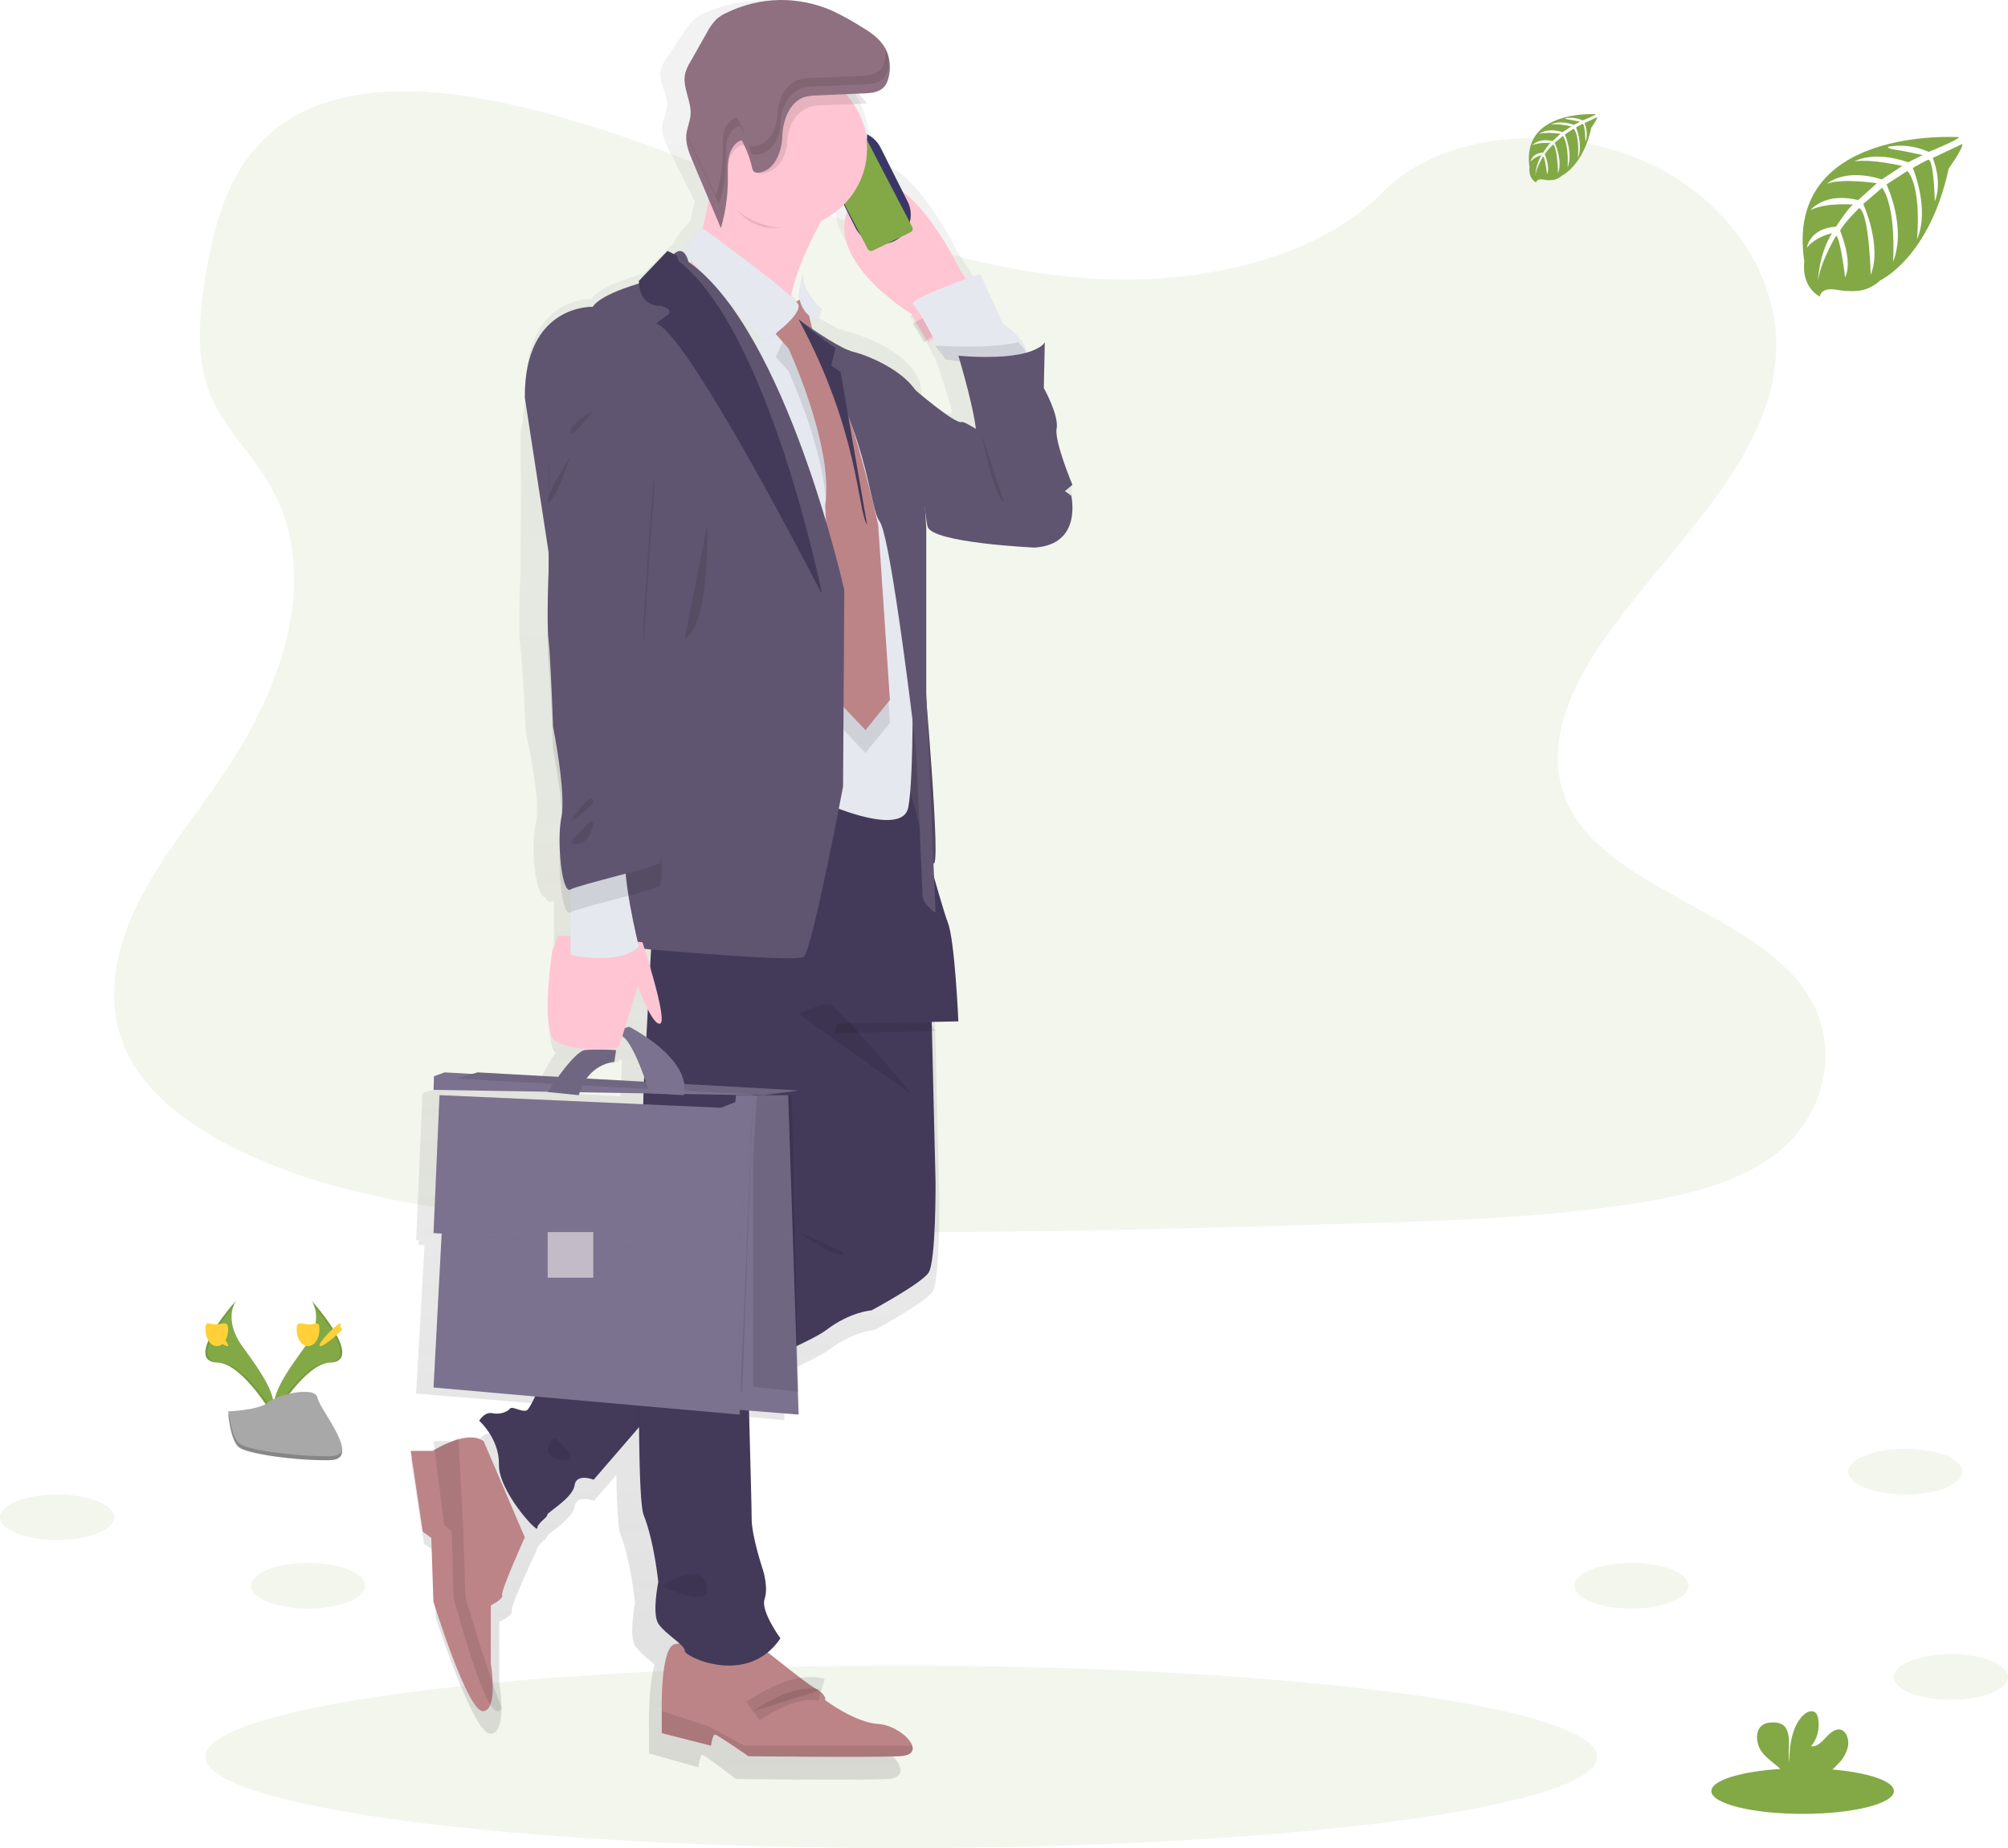 <?xml version="1.0" encoding="UTF-8"?>
<svg width="88px" height="81px" viewBox="0 0 88 81" version="1.1" xmlns="http://www.w3.org/2000/svg" xmlns:xlink="http://www.w3.org/1999/xlink">
    <!-- Generator: sketchtool 58 (101010) - https://sketch.com -->
    <title>47AC5698-9F79-4E1A-93F8-6E1FC1E154A5</title>
    <desc>Created with sketchtool.</desc>
    <defs>
        <linearGradient x1="50.002%" y1="100%" x2="50.002%" y2="-0.003%" id="linearGradient-1">
            <stop stop-color="#808080" stop-opacity="0.25" offset="0%"></stop>
            <stop stop-color="#808080" stop-opacity="0.12" offset="54%"></stop>
            <stop stop-color="#808080" stop-opacity="0.1" offset="100%"></stop>
        </linearGradient>
    </defs>
    <g id="Page-1" stroke="none" stroke-width="1" fill="none" fill-rule="evenodd">
        <g id="Dashboard" transform="translate(-981, -462)" fill-rule="nonzero">
            <g id="Group-6" transform="translate(923, 408)">
                <g id="Group-19">
                    <g id="undraw_businessman_97x4-2" transform="translate(58, 54)">
                        <path d="M48.576,12.243 C43.767,12.077 39.188,10.531 34.818,8.842 C30.447,7.152 26.111,5.278 21.418,4.378 C18.399,3.801 14.948,3.719 12.516,5.331 C10.176,6.882 9.419,9.56 9.013,12.045 C8.712,13.914 8.527,15.882 9.365,17.631 C9.947,18.846 10.98,19.868 11.694,21.032 C14.181,25.081 12.423,30.074 9.729,34.028 C8.466,35.883 6.999,37.652 6.024,39.63 C5.049,41.607 4.597,43.866 5.451,45.88 C6.297,47.881 8.312,49.375 10.495,50.431 C14.93,52.572 20.155,53.185 25.25,53.531 C36.53,54.3 47.869,53.968 59.178,53.631 C63.363,53.507 67.567,53.382 71.684,52.738 C73.97,52.38 76.331,51.812 77.991,50.438 C80.1,48.696 80.62,45.748 79.209,43.565 C76.84,39.903 70.292,38.993 68.636,35.063 C67.725,32.899 68.661,30.489 69.985,28.484 C72.826,24.183 77.587,20.404 77.838,15.48 C78.01,12.103 75.721,8.719 72.182,7.119 C68.472,5.444 63.328,5.655 60.591,8.429 C57.773,11.291 52.82,12.39 48.576,12.243 Z" id="Path" fill="#82A946" opacity="0.1"></path>
                        <ellipse id="Oval" fill="#82A946" opacity="0.1" cx="39.5" cy="77" rx="30.5" ry="4"></ellipse>
                        <path d="M46.94,21.374 C46.94,21.374 45.988,19.48 46.116,18.917 C46.245,18.354 45.446,17.152 45.446,17.152 L45.498,15.157 C45.498,15.157 45.387,15.361 44.812,15.539 C44.764,15.475 44.711,15.412 44.656,15.352 C44.448,15.133 44.216,14.939 43.966,14.771 L42.953,12.571 L41.974,11.06 C41.974,11.06 40.431,7.899 38.836,7.201 L38.585,6.706 C38.602,6.696 38.609,6.675 38.6,6.656 L38.345,6.154 C38.336,6.136 38.314,6.128 38.295,6.135 L38.051,5.654 C37.958,5.03 37.715,4.439 37.343,3.931 C37.317,3.896 37.29,3.863 37.264,3.829 L37.661,3.815 C38.009,3.802 38.398,3.771 38.632,3.509 C38.715,3.411 38.777,3.297 38.813,3.173 C38.843,3.075 38.862,2.975 38.871,2.874 C38.871,2.858 38.871,2.843 38.871,2.829 C38.871,2.794 38.871,2.76 38.871,2.727 C38.871,2.699 38.871,2.673 38.871,2.645 C38.871,2.618 38.871,2.601 38.871,2.58 C38.871,2.559 38.86,2.51 38.854,2.478 C38.854,2.465 38.854,2.451 38.846,2.438 C38.838,2.398 38.827,2.359 38.815,2.32 C38.812,2.312 38.809,2.304 38.808,2.296 C38.793,2.256 38.778,2.215 38.761,2.175 C38.758,2.17 38.756,2.164 38.754,2.159 C38.736,2.119 38.716,2.08 38.694,2.043 L38.688,2.03 L38.688,2.03 C38.681,2.014 38.672,1.999 38.663,1.984 C38.389,1.55 37.907,1.296 37.448,1.067 C37.02,0.84 36.581,0.636 36.132,0.455 C34.463,-0.176 32.619,-0.15 30.969,0.528 C30.806,0.59 30.651,0.673 30.509,0.775 C30.311,0.944 30.142,1.144 30.008,1.368 L29.223,2.536 C29.114,2.678 29.028,2.837 28.969,3.007 C28.822,3.562 29.283,4.118 29.231,4.69 C29.205,4.975 29.053,5.236 29.024,5.52 C28.986,5.887 29.156,6.241 29.321,6.573 L30.443,8.816 C30.384,9.111 30.318,9.413 30.246,9.705 L30.246,9.705 C29.729,10.243 29.554,10.537 29.507,10.696 L29.492,10.704 L29.492,10.704 C29.389,10.771 29.301,10.858 29.232,10.959 L28.165,12.004 C28.165,12.004 26.311,12.489 25.925,13.104 C25.925,13.104 23.014,12.976 23.04,17.07 C23.04,17.07 22.911,18.606 22.837,18.811 C22.763,19.016 22.837,21.089 22.837,21.089 L22.803,25.286 C22.803,25.286 22.691,27.513 22.803,28.306 C22.914,29.1 23.043,32.119 23.043,32.119 C23.043,32.119 23.738,35.063 23.481,36.112 C23.234,37.117 23.481,39.314 23.886,39.323 C23.963,39.483 24.051,39.561 24.147,39.517 C24.189,39.498 24.232,39.483 24.276,39.47 L24.276,41.977 C24.276,41.977 23.775,45.491 24.337,46.159 C23.964,46.693 23.527,47.605 23.415,47.845 L19.477,47.632 L18.976,47.773 L18.976,47.773 L18.516,47.903 L18.238,54.356 L18.349,54.364 L18.341,54.561 L18.604,54.58 L18.238,61.079 L23.69,61.53 C23.45,62.072 23.171,62.652 23.063,62.708 C22.86,62.81 22.419,62.504 22.316,62.631 C22.213,62.757 21.904,62.912 21.543,62.835 C21.183,62.757 20.951,63.167 20.951,63.167 C20.951,63.167 21.004,63.214 21.083,63.301 C20.498,63.229 19.758,63.546 19.356,63.75 C19.175,63.841 19.063,63.91 19.063,63.91 L18,63.91 L18.584,67.664 L18.996,67.947 L19.097,70.905 C19.097,70.905 20.746,76.024 21.501,75.99 C21.6,75.987 21.693,75.94 21.755,75.862 C22.16,75.39 21.879,73.772 21.879,73.772 L21.879,71.077 C21.879,71.077 22.497,70.804 22.428,70.599 C22.359,70.394 23.424,68.151 23.52,67.947 C23.525,67.944 23.528,67.938 23.528,67.931 C23.528,67.701 23.991,67.445 23.965,67.343 C23.939,67.241 25.099,66.6 25.18,66.037 C25.261,65.474 26.029,65.781 26.029,65.781 L27.007,64.649 C27.037,66.029 27.092,66.995 27.188,67.24 C27.652,68.418 27.832,70.26 27.832,70.26 C27.832,70.26 27.549,71.668 27.832,72.129 C28.006,72.41 28.411,72.712 28.693,72.962 C28.4,73.855 28.442,75.754 28.442,75.754 L28.442,76.846 L30.605,77.458 C30.605,77.458 30.673,76.912 30.776,76.912 C30.88,76.912 32.253,77.97 32.253,77.97 C32.253,77.97 37.542,78.038 38.881,77.97 C39.387,77.944 39.524,77.725 39.446,77.46 C39.318,77.018 38.596,76.446 37.954,76.402 C36.924,76.334 35.619,75.243 35.619,75.243 C35.619,75.243 35.72,75.003 35.172,74.662 C34.794,74.428 33.746,73.478 33.098,72.922 C33.128,72.88 33.16,72.839 33.189,72.794 C33.189,72.794 32.313,71.57 32.494,71.027 C32.676,70.485 32.416,69.702 32.416,69.702 C32.416,69.702 31.927,68.191 31.927,67.423 C31.927,66.937 31.855,64.17 31.802,62.208 L32.253,62.245 L32.263,62.049 L32.465,62.068 L34.379,62.245 L34.321,60.184 C35.243,59.776 36.01,59.398 36.328,59.156 C37.41,58.34 38.337,58.286 38.337,58.286 C38.337,58.286 40.526,57.109 40.861,56.623 C41.196,56.136 41.165,52.605 41.165,52.605 L40.984,45.035 L40.984,45.029 C40.984,45.029 40.83,41.37 40.521,40.576 C40.407,40.282 40.127,39.303 39.82,38.186 C39.996,38.167 40.174,38.175 40.349,38.208 C40.36,38.481 40.367,38.669 40.367,38.733 C40.367,39.168 40.984,39.537 40.984,39.537 L40.547,29.746 L40.547,23.085 C41.895,23.518 45.156,23.653 45.156,23.653 C47.506,23.528 46.94,21.374 46.94,21.374 Z M34.221,12.962 L34.213,12.962 C34.261,12.706 34.324,12.452 34.401,12.202 L34.221,12.962 Z M25.37,46.543 C26.169,46.676 27.091,46.637 27.161,46.481 C27.168,46.466 27.177,46.438 27.189,46.403 C27.215,46.448 27.239,46.493 27.264,46.54 L27.186,48.017 L27.186,48.051 L24.554,47.908 C24.738,47.118 25.087,46.732 25.37,46.543 Z M34.145,53.995 L34.077,51.603 C34.194,51.162 34.299,50.763 34.39,50.42 C34.43,50.704 34.465,50.967 34.491,51.208 C34.74,53.478 34.372,53.92 34.145,53.995 Z M41.636,18.138 C41.485,18.196 40.911,17.832 40.367,17.455 C40.367,17.385 40.372,17.317 40.375,17.251 C40.452,15.689 37.928,14.717 37.155,14.538 C36.968,14.489 36.786,14.421 36.613,14.334 C36.201,14.129 35.801,13.901 35.414,13.652 L35.424,13.622 C35.424,13.622 34.428,12.987 34.407,12.194 C34.634,11.474 34.92,10.773 35.263,10.101 C35.283,10.061 35.304,10.019 35.324,9.979 C35.795,9.832 36.234,9.597 36.62,9.288 C36.775,11.327 39.705,13.083 39.705,13.083 L40.017,13.593 L40.091,13.713 C39.933,13.807 39.858,13.882 39.911,13.926 C40.134,14.106 40.672,15.121 40.895,15.551 C40.956,15.667 40.996,15.739 40.996,15.739 C40.996,15.739 41.475,17.052 41.75,18.15 C41.713,18.135 41.673,18.131 41.634,18.138 L41.636,18.138 Z" id="Shape" fill="url(#linearGradient-1)"></path>
                        <path d="M43,13.266 L42.967,13.31 L42.854,13.462 L40.683,15 L40.223,14.241 L39.93,13.751 C39.93,13.751 35.605,11.148 37.465,8.639 C39.325,6.13 42.073,11.82 42.073,11.82 L43,13.266 Z" id="Path" fill="#FFC5D3"></path>
                        <path d="M38.685,6.349 C38.686,6.349 38.687,6.35 38.687,6.351 C38.687,6.351 38.687,6.351 38.687,6.351 L38.687,6.978 C38.687,6.98 38.686,6.981 38.684,6.981 C38.683,6.981 38.682,6.98 38.682,6.978 C38.682,6.978 38.682,6.978 38.682,6.978 L38.683,6.351 C38.683,6.35 38.684,6.349 38.685,6.349 Z" id="Rectangle" fill="#3A3768" transform="translate(38.685, 6.665) rotate(-26.73) translate(-38.685, -6.665) "></path>
                        <path d="M36.084,7.082 L36.084,7.082 L36.084,7.29 L36.084,7.29 L36.084,7.082 Z" id="Rectangle" fill="#3A3768" transform="translate(36.084, 7.186) rotate(-26.73) translate(-36.084, -7.186) "></path>
                        <path d="M36.29,7.413 L36.29,7.413 L36.29,7.776 L36.29,7.776 L36.29,7.413 Z" id="Rectangle" fill="#3A3768" transform="translate(36.29, 7.595) rotate(-26.73) translate(-36.29, -7.595) "></path>
                        <path d="M36.509,7.85 L36.509,7.85 L36.509,8.216 L36.509,8.216 L36.509,7.85 Z" id="Rectangle" fill="#3A3768" transform="translate(36.509, 8.033) rotate(-26.73) translate(-36.509, -8.033) "></path>
                        <path d="M38.044,5.624 C38.749,5.623 39.321,6.193 39.322,6.898 C39.322,6.899 39.322,6.9 39.322,6.901 L39.319,9.553 C39.318,10.26 38.745,10.833 38.038,10.834 C37.333,10.835 36.761,10.264 36.76,9.559 C36.76,9.558 36.76,9.557 36.76,9.556 L36.763,6.905 C36.764,6.197 37.337,5.624 38.044,5.624 Z" id="Rectangle" fill="#3A3768" transform="translate(38.041, 8.229) rotate(-26.73) translate(-38.041, -8.229) "></path>
                        <path d="M37.543,6.118 C37.522,6.128 37.505,6.146 37.498,6.168 C37.491,6.19 37.493,6.214 37.504,6.234 L37.511,6.25 C37.522,6.271 37.524,6.295 37.517,6.317 C37.51,6.339 37.493,6.357 37.472,6.367 L36.527,6.828 C36.506,6.839 36.481,6.84 36.459,6.833 C36.436,6.826 36.417,6.811 36.407,6.79 L36.398,6.774 C36.387,6.753 36.369,6.737 36.346,6.73 C36.324,6.723 36.299,6.724 36.278,6.735 L36.094,6.825 C36.054,6.845 36.023,6.879 36.009,6.921 C35.994,6.962 35.998,7.008 36.019,7.047 L38.027,10.909 C38.07,10.991 38.173,11.023 38.257,10.982 L39.906,10.178 C39.99,10.136 40.024,10.037 39.982,9.955 L37.972,6.091 C37.952,6.052 37.916,6.022 37.873,6.008 C37.83,5.995 37.783,5.998 37.742,6.018 L37.543,6.118 Z" id="Path" fill="#82A946"></path>
                        <path d="M36.721,6.101 L37.076,6.101 C37.077,6.101 37.077,6.101 37.077,6.102 C37.077,6.102 37.077,6.102 37.077,6.102 C37.077,6.103 37.077,6.103 37.076,6.103 L36.721,6.104 C36.72,6.104 36.72,6.103 36.72,6.103 C36.72,6.103 36.72,6.103 36.72,6.103 C36.72,6.102 36.72,6.101 36.721,6.101 Z" id="Rectangle" fill="#E6E8EC" transform="translate(36.898, 6.102) rotate(-26.73) translate(-36.898, -6.102) "></path>
                        <circle id="Oval" fill="#E6E8EC" cx="37" cy="6" r="1"></circle>
                        <path d="M38.746,21 L38,38 C38,38 40.506,37.29 40.894,37.823 C41.282,38.355 40.477,29.308 40.477,29.308 L38.746,21 Z" id="Path" fill="#5F5570"></path>
                        <path d="M38.746,21 L38,38 C38,38 40.506,37.29 40.894,37.823 C41.282,38.355 40.477,29.308 40.477,29.308 L38.746,21 Z" id="Path" fill="#000000" opacity="0.15"></path>
                        <path d="M39.416,76.973 C38.08,77.034 32.804,76.973 32.804,76.973 C32.804,76.973 31.434,76.02 31.331,76.02 C31.228,76.02 31.16,76.511 31.16,76.511 L29.002,75.958 L29.002,74.975 C29.002,74.975 28.933,72.176 29.584,72.054 C30.234,71.932 33.113,72.054 33.113,72.054 C33.216,72.024 35.168,73.684 35.716,73.991 C36.264,74.298 36.161,74.514 36.161,74.514 C36.161,74.514 37.463,75.497 38.491,75.559 C39.131,75.597 39.851,76.112 39.98,76.511 C40.058,76.752 39.919,76.949 39.416,76.973 Z" id="Path" fill="#BC8487"></path>
                        <path d="M39.415,76.973 C38.079,77.034 32.803,76.973 32.803,76.973 C32.803,76.973 31.432,76.023 31.329,76.023 C31.226,76.023 31.159,76.513 31.159,76.513 L29,75.961 L29,75 L31.021,75.655 L32.631,76.513 L39.98,76.513 C40.058,76.753 39.919,76.95 39.415,76.973 Z" id="Path" fill="#000000" opacity="0.1"></path>
                        <path d="M33,75 C33,75 34.798,73.698 36,74.065" id="Path" stroke="#000000" fill="#000000" opacity="0.1"></path>
                        <path d="M22.006,69.906 C22.068,70.1 21.509,70.358 21.509,70.358 L21.509,72.904 C21.509,72.904 21.763,74.433 21.397,74.879 C21.341,74.952 21.257,74.996 21.168,75 C20.485,75.032 18.994,70.196 18.994,70.196 L18.901,67.403 L18.528,67.135 L18,63.589 L18.963,63.589 C18.963,63.589 19.065,63.524 19.228,63.437 C19.694,63.19 20.669,62.76 21.199,63.17 L23,67.381 C23,67.381 21.944,69.713 22.006,69.906 Z" id="Path" fill="#BC8487"></path>
                        <path d="M22,74.874 C21.951,74.95 21.877,74.996 21.798,75 C21.194,75.033 19.878,70.015 19.878,70.015 L19.796,67.116 L19.467,66.838 L19,63.158 L19.851,63.158 C19.851,63.158 19.94,63.09 20.084,63 L20.289,66.77 L20.399,70.015 C20.399,70.015 21.432,73.548 22,74.874 Z" id="Path" fill="#000000" opacity="0.1"></path>
                        <path d="M40.691,55.786 C40.36,56.267 38.195,57.432 38.195,57.432 C38.195,57.432 37.278,57.483 36.208,58.294 C35.654,58.713 33.732,59.545 32.005,60.252 C30.392,60.912 28.948,61.461 28.948,61.461 L27.285,63.386 L26.018,64.853 C26.018,64.853 25.254,64.549 25.178,65.106 C25.101,65.664 23.955,66.297 23.98,66.398 C24.006,66.5 23.547,66.753 23.547,66.981 C23.547,67.209 21.841,65.334 21.866,64.194 C21.892,63.054 21,62.269 21,62.269 C21,62.269 21.229,61.863 21.586,61.939 C21.943,62.015 22.248,61.863 22.35,61.736 C22.452,61.61 22.885,61.914 23.089,61.812 C23.293,61.711 24.108,59.71 24.108,59.71 L27.284,57.591 L33.601,53.379 L33.893,53.184 C33.893,53.184 34.733,53.567 34.392,50.429 C34.326,49.821 34.215,49.082 34.045,48.182 C33.001,42.633 36.746,42 36.746,42 L40.032,43.089 L40.821,44.306 L40.821,44.312 L41,51.805 C41,51.805 41.022,55.304 40.691,55.786 Z" id="Path" fill="#433A59"></path>
                        <path d="M32.463,59.949 C32.463,59.949 32.473,60.308 32.487,60.868 C30.96,61.527 29.592,62.076 29.592,62.076 L28.017,64 C27.991,62.405 27.997,60.333 28.017,58.209 L34,54 C33.26,56.879 32.463,59.949 32.463,59.949 Z" id="Path" fill="#000000" opacity="0.1"></path>
                        <path d="M41,45.188 L41,45.194 L36.03,45.284 C36.03,45.284 35.159,48.483 35.03,49.156 C34.999,49.322 34.806,50.028 34.533,51 C34.467,50.423 34.355,49.722 34.185,48.868 C33.135,43.601 36.901,43 36.901,43 L40.206,44.034 L41,45.188 Z" id="Path" fill="#000000" opacity="0.1"></path>
                        <path d="M28.849,35.722 L28.206,47.684 C28.206,47.684 27.743,65.252 28.206,66.398 C28.669,67.545 28.849,69.339 28.849,69.339 C28.849,69.339 28.566,70.71 28.849,71.158 C29.132,71.607 30.033,72.105 30.007,72.354 C29.982,72.603 32.761,73.949 34.202,71.806 C34.202,71.806 33.327,70.61 33.507,70.087 C33.688,69.563 33.43,68.791 33.43,68.791 C33.43,68.791 32.941,67.32 32.941,66.57 C32.941,65.819 32.761,59.543 32.761,59.543 C32.761,59.543 35.566,49.575 35.695,48.877 C35.824,48.179 36.699,44.865 36.699,44.865 L42,44.765 C42,44.765 41.846,41.202 41.537,40.429 C41.228,39.657 39.71,34 39.71,34 L28.849,35.722 Z" id="Path" fill="#433A59"></path>
                        <polygon id="Path" fill="#7B728F" points="19.486 47 19.019 47.172 19 47.767 33 48 33 47.766"></polygon>
                        <path d="M35.687,10.266 C33.737,14.1 34.948,14.901 35.141,15 C34.728,14.814 29.358,12.37 30.064,11.749 C30.523,11.345 30.916,9.587 31.147,8.327 C31.284,7.575 31.365,7 31.365,7 L37,8.001 C36.454,8.854 36.02,9.605 35.687,10.266 Z" id="Path" fill="#FFC5D3"></path>
                        <path d="M43,13.159 L42.876,13.324 L40.503,15 L40,14.173 C40.732,13.746 42.925,13 42.925,13 L43,13.159 Z" id="Path" fill="#000000" opacity="0.1"></path>
                        <path d="M44.978,15.686 C44.779,16.393 41.412,15.686 41.412,15.686 L41.063,15.13 C41.063,15.13 41.028,15.059 40.969,14.944 C40.754,14.52 40.232,13.517 40.017,13.339 C39.742,13.112 42.959,12 42.959,12 L43.945,14.173 C44.188,14.339 44.412,14.531 44.613,14.746 C44.862,15.02 45.069,15.363 44.978,15.686 Z" id="Path" fill="#E5E8EF"></path>
                        <path d="M40,17 C40,17 41.865,18.613 42.144,18.496 C42.424,18.38 46.946,21.726 46.946,21.726 C46.946,21.726 47.458,23.872 45.337,24 C45.337,24 40.839,23.796 40.653,23.08 C40.466,22.365 40,17 40,17 Z" id="Path" fill="#5F5570"></path>
                        <path d="M34.234,14.003 L32,16.289 L35.132,36 L36.365,35.289 C36.365,35.289 39.548,36.686 39.805,35.39 C40.062,34.095 39.991,28.989 39.991,28.989 L39.574,19.766 C39.574,19.766 38.111,16.54 38.111,16.438 C38.111,16.337 36,14.762 36,14.762 L35.004,14 L34.234,14.003 Z" id="Path" fill="#000000" opacity="0.1"></path>
                        <path d="M34.234,14.003 L32,16.289 L35.132,36 L36.365,35.289 C36.365,35.289 39.548,36.686 39.805,35.39 C40.062,34.095 39.991,28.989 39.991,28.989 L39.574,19.766 C39.574,19.766 38.111,16.54 38.111,16.438 C38.111,16.337 36,14.762 36,14.762 L35.004,14 L34.234,14.003 Z" id="Path" fill="#E5E8EF"></path>
                        <path d="M34.558,14.426 L34,15.644 L34.558,16.274 C34.558,16.274 36.558,20.592 36.163,23.153 L36.581,31.583 L37.93,33 L39,31.679 L38.488,24.021 C38.488,24.021 37.116,17.705 35.674,15.741 L35.256,14 L34.558,14.426 Z" id="Path" fill="#000000" opacity="0.1"></path>
                        <path d="M34.558,13.426 L34,14.644 L34.558,15.274 C34.558,15.274 36.558,19.592 36.163,22.153 L36.581,30.583 L37.93,32 L39,30.679 L38.488,23.021 C38.488,23.021 37.116,16.705 35.674,14.741 L35.256,13 L34.558,13.426 Z" id="Path" fill="#BC8487"></path>
                        <path d="M36,7.882 C35.533,8.629 35.166,9.287 34.879,9.867 C34.576,9.955 34.262,10 33.947,10 C32.891,10 32.282,9.274 31.684,8.503 C31.547,8.328 31.097,8.368 31,8.163 C31.117,7.504 31.185,7 31.185,7 L36,7.882 Z" id="Path" fill="#000000" opacity="0.1"></path>
                        <path d="M38,6.5 C38,8.222 36.747,9.688 35.046,9.957 C33.346,10.226 31.702,9.217 31.171,7.579 C30.64,5.941 31.38,4.16 32.915,3.38 C34.45,2.6 36.324,3.052 37.334,4.447 C37.767,5.044 38,5.763 38,6.5 Z" id="Path" fill="#FFC5D3"></path>
                        <path d="M33.477,15 L30.044,11.159 C30.044,11.159 29.727,11.04 30.798,10 C30.798,10 34.732,12.845 34.977,13.328 C35.221,13.811 33.477,15 33.477,15 Z" id="Path" fill="#000000" opacity="0.1"></path>
                        <path d="M33.477,15 L30.044,11.159 C30.044,11.159 29.727,11.04 30.798,10 C30.798,10 34.732,12.845 34.977,13.328 C35.221,13.811 33.477,15 33.477,15 Z" id="Path" fill="#E5E8EF"></path>
                        <path d="M41,40 C41,40 40.424,39.638 40.424,39.21 C40.424,38.782 40.136,32.743 40.136,32.743 C40.136,32.743 39.714,29.138 39.272,26.274 L39.272,26.274 C39.013,24.586 38.747,23.153 38.559,22.87 L38.551,22.858 C38.048,22.178 38.143,18.857 35,14 C35.042,14.03 36.126,14.827 36.92,15.228 C37.081,15.313 37.251,15.381 37.426,15.429 C38.145,15.605 40.497,16.562 40.425,18.097 C40.353,19.632 40.593,23.155 40.593,23.155 L40.593,30.374 L41,40 Z" id="Path" fill="#5F5570"></path>
                        <path d="M44.978,15.749 C44.781,16.314 41.444,15.749 41.444,15.749 L41.098,15.306 C41.098,15.306 41.063,15.249 41.005,15.157 C41.003,15.154 41.001,15.151 41,15.148 C42.939,15.258 44.019,15.143 44.617,15 C44.864,15.219 45.068,15.492 44.978,15.749 Z" id="Path" fill="#000000" opacity="0.1"></path>
                        <path d="M42,15.59 C42,15.59 42.909,18.574 42.779,19.321 C42.649,20.067 44.879,23 44.879,23 L47,21.25 C47,21.25 46.199,19.346 46.307,18.78 C46.416,18.214 45.745,17.005 45.745,17.005 L45.788,15 C45.788,15 45.398,15.87 42,15.59 Z" id="Path" fill="#5F5570"></path>
                        <path d="M37.997,4.538 L36.079,4.608 C35.892,4.607 35.705,4.629 35.524,4.675 C34.839,4.878 34.523,5.58 34.498,6.211 C34.473,6.842 34.094,7.549 33.36,7.604 C33.287,7.616 33.212,7.6 33.151,7.559 C33.105,7.512 33.074,7.452 33.063,7.387 C32.957,7.02 32.795,6.67 32.58,6.349 C32.277,6.402 32.053,6.679 31.974,6.968 C31.896,7.258 31.917,7.563 31.918,7.864 C31.919,8.245 31.881,8.626 31.804,9 C30.952,7.935 30.762,6.511 31.306,5.274 C31.85,4.036 33.044,3.176 34.43,3.024 C35.816,2.872 37.181,3.45 38,4.538 L37.997,4.538 Z" id="Path" fill="#000000" opacity="0.1"></path>
                        <path d="M35.23,4.262 C35.397,4.21 35.57,4.185 35.743,4.186 L37.898,4.091 C38.213,4.077 38.565,4.044 38.777,3.769 C38.853,3.664 38.909,3.541 38.941,3.408 C39.054,2.979 39.003,2.514 38.802,2.132 C38.553,1.666 38.116,1.395 37.7,1.144 C37.312,0.901 36.914,0.681 36.507,0.486 C34.996,-0.188 33.323,-0.16 31.829,0.565 C31.681,0.632 31.541,0.72 31.412,0.827 C31.232,1.009 31.079,1.224 30.959,1.464 L30.25,2.719 C30.152,2.872 30.077,3.043 30.027,3.226 C29.893,3.822 30.307,4.417 30.264,5.031 C30.24,5.336 30.102,5.616 30.077,5.921 C30.043,6.314 30.197,6.689 30.347,7.047 L31.593,10 C31.794,9.311 31.896,8.588 31.894,7.86 C31.894,7.521 31.87,7.177 31.947,6.85 C32.023,6.523 32.227,6.21 32.507,6.151 C32.706,6.513 32.857,6.908 32.954,7.323 C32.964,7.396 32.993,7.463 33.036,7.517 C33.093,7.563 33.162,7.581 33.23,7.567 C33.912,7.505 34.257,6.715 34.282,5.995 C34.307,5.275 34.596,4.491 35.23,4.262 Z" id="Path" fill="#8F7080"></path>
                        <polygon id="Path" fill="#7B728F" points="20 47.276 20.933 47 35 47.793 33.452 48"></polygon>
                        <polygon id="Path" fill="#000000" opacity="0.1" points="20 47.276 20.933 47 35 47.793 33.452 48"></polygon>
                        <polygon id="Path" fill="#7B728F" points="35 62 32.779 61.821 32 61.758 32 51.042 32.206 48.554 32.251 48 34.542 48"></polygon>
                        <polygon id="Path" fill="#000000" opacity="0.1" points="35 61 33.519 60.833 33 60.776 33 50.824 33.137 48.515 33.167 48 34.694 48"></polygon>
                        <path d="M24,47.861 C24,47.861 25.15,46.08 25.632,46.025 C26.115,45.969 27,46.025 27,46.025 L26.922,46.541 C26.922,46.541 25.741,46.607 25.368,48 L24,47.861 Z" id="Path" fill="#7B728F"></path>
                        <path d="M24,47.861 C24,47.861 25.15,46.08 25.632,46.025 C26.115,45.969 27,46.025 27,46.025 L26.922,46.541 C26.922,46.541 25.741,46.607 25.368,48 L24,47.861 Z" id="Path" fill="#000000" opacity="0.1"></path>
                        <path d="M27.569,45 C27.569,45 30.328,46.381 29.968,48 L28.47,47.916 C28.47,47.916 27.748,45.502 27.18,45.376 C26.612,45.25 27.569,45 27.569,45 Z" id="Path" fill="#7B728F"></path>
                        <path d="M37,25.859 L37,25.934 L36.947,34.475 C36.947,34.475 35.592,41.656 35.22,41.938 C34.848,42.22 26.693,41.451 26.693,41.451 L23,17.422 C22.974,13.319 25.975,13.447 25.975,13.447 C26.374,12.832 28.287,12.345 28.287,12.345 L29.349,11.345 L29.383,11.298 C29.454,11.197 29.545,11.11 29.651,11.043 L29.651,11.043 C29.87,10.921 30.009,11.082 30.089,11.241 C30.125,11.316 30.152,11.394 30.172,11.474 C34.476,14.521 37,25.859 37,25.859 Z" id="Path" fill="#5F5570"></path>
                        <path d="M36,25.925 L36,26 C34.774,23.623 30.049,14.62 28.756,14.171 L29.254,13.809 C29.254,13.809 29.585,13.603 28.976,13.396 C28.976,13.396 28.024,13.525 28,12.311 L29.007,11.257 L29.253,11 L29.253,11 L29.655,11.199 C29.688,11.275 29.713,11.353 29.731,11.434 C33.683,14.504 36,25.925 36,25.925 Z" id="Path" fill="#000000" opacity="0.1"></path>
                        <path d="M36,25.925 L36,26 C34.774,23.623 30.049,14.62 28.756,14.171 L29.254,13.809 C29.254,13.809 29.585,13.603 28.976,13.396 C28.976,13.396 28.024,13.525 28,12.311 L29.007,11.257 L29.253,11 L29.253,11 L29.655,11.199 C29.688,11.275 29.713,11.353 29.731,11.434 C33.683,14.504 36,25.925 36,25.925 Z" id="Path" fill="#433A59"></path>
                        <path d="M38,23 L37.994,22.988 C37.569,22.298 37.65,18.928 35,14 C35.036,14.031 35.949,14.84 36.618,15.246 L36.431,16.024 L36.836,16.297 L38,23 Z" id="Path" fill="#000000" opacity="0.1"></path>
                        <path d="M38,23 L37.994,22.988 C37.569,22.298 37.65,18.928 35,14 C35.036,14.031 35.949,14.84 36.618,15.246 L36.431,16.024 L36.836,16.297 L38,23 Z" id="Path" fill="#433A59"></path>
                        <path d="M35.172,12 L35,12.958 C35,12.958 35.126,13.917 35.879,14 L36,13.543 C36,13.543 35.188,12.855 35.172,12 Z" id="Path" fill="#000000" opacity="0.1"></path>
                        <path d="M35.172,12 L35,12.958 C35,12.958 35.126,13.917 35.879,14 L36,13.543 C36,13.543 35.188,12.855 35.172,12 Z" id="Path" fill="#E5E8EF"></path>
                        <polygon id="Path" fill="#000000" opacity="0.1" points="33 48 32.526 61 32 60.941 32 50.753 32.139 48.388"></polygon>
                        <polygon id="Path" fill="#7B728F" points="19.394 53.337 19 60.812 32.412 62 33 48"></polygon>
                        <polygon id="Path" fill="#000000" opacity="0.1" points="19 54.041 19.262 48 33 48.614 32.346 55"></polygon>
                        <polygon id="Path" fill="#7B728F" points="19 54.041 19.262 48 33 48.614 32.346 55"></polygon>
                        <rect id="Rectangle" fill="#C3BBC8" x="24" y="54" width="2" height="2"></rect>
                        <path d="M24.468,41 L24.208,41.647 C24.208,41.647 23.663,45.196 24.338,45.627 C25.013,46.059 27.014,46.083 27.118,45.867 C27.222,45.651 27.949,43.206 27.949,43.206 C27.949,43.206 28.599,45.004 28.936,44.86 C29.274,44.716 28.157,41.298 28.157,41.298 L24.468,41 Z" id="Path" fill="#FFC5D3"></path>
                        <path d="M25,38.329 L25,41.858 C25,41.858 27.092,42.351 28,41.499 C28,41.499 27.151,38.082 27.467,37.219 C27.783,36.355 25,38.329 25,38.329 Z" id="Path" fill="#000000" opacity="0.1"></path>
                        <path d="M25,38.329 L25,41.858 C25,41.858 27.092,42.351 28,41.499 C28,41.499 27.151,38.082 27.467,37.219 C27.783,36.355 25,38.329 25,38.329 Z" id="Path" fill="#E5E8EF"></path>
                        <path d="M24.844,17.523 L24.242,17.904 C24.242,17.904 24.135,19.429 24.07,19.632 C24.006,19.836 24.07,21.894 24.07,21.894 L24.041,26.062 C24.041,26.062 23.948,28.272 24.041,29.06 C24.134,29.848 24.238,32.847 24.238,32.847 C24.238,32.847 24.819,35.769 24.604,36.811 C24.389,37.853 24.626,40.191 24.991,39.988 C25.356,39.784 28.729,38.996 28.901,38.844 C29.073,38.692 28.987,37.268 28.901,37.091 C28.815,36.913 28.299,34.498 28.342,33.939 C28.385,33.38 28.192,28.476 28.192,28.476 C28.192,28.476 28.514,23.241 28.643,22.021 C28.772,20.801 28.385,17.218 28.041,17.167 C27.698,17.116 26.691,14.347 24.844,17.523 Z" id="Path" fill="#000000" opacity="0.1"></path>
                        <path d="M24.844,16.523 L24.242,16.904 C24.242,16.904 24.135,18.429 24.07,18.632 C24.006,18.836 24.07,20.894 24.07,20.894 L24.041,25.062 C24.041,25.062 23.948,27.272 24.041,28.06 C24.134,28.848 24.238,31.847 24.238,31.847 C24.238,31.847 24.819,34.769 24.604,35.811 C24.389,36.853 24.626,39.191 24.991,38.988 C25.356,38.784 28.729,37.996 28.901,37.844 C29.073,37.692 28.987,36.268 28.901,36.091 C28.815,35.913 28.299,33.498 28.342,32.939 C28.385,32.38 28.192,27.476 28.192,27.476 C28.192,27.476 28.514,22.241 28.643,21.021 C28.772,19.801 28.385,16.218 28.041,16.167 C27.698,16.116 26.691,13.347 24.844,16.523 Z" id="Path" fill="#5F5570"></path>
                        <g id="Group" opacity="0.1" transform="translate(30, 2)" fill="#000000">
                            <path d="M2.289,3.159 C2.008,3.211 1.8,3.488 1.727,3.778 C1.654,4.068 1.673,4.373 1.674,4.673 C1.676,5.318 1.574,5.959 1.373,6.569 L0.121,3.953 C0.097,3.902 0.071,3.848 0.047,3.795 C0.105,3.975 0.177,4.15 0.262,4.318 L1.513,6.934 C1.715,6.324 1.817,5.683 1.815,5.038 C1.815,4.738 1.792,4.432 1.867,4.143 C1.943,3.853 2.149,3.576 2.43,3.523 C2.521,3.671 2.602,3.824 2.673,3.983 C2.578,3.693 2.449,3.416 2.289,3.159 L2.289,3.159 Z" id="Path"></path>
                            <path d="M8.774,0.004 C8.829,0.243 8.821,0.493 8.752,0.728 C8.719,0.846 8.662,0.955 8.586,1.048 C8.373,1.292 8.023,1.321 7.702,1.334 L5.541,1.417 C5.366,1.416 5.193,1.439 5.024,1.485 C4.388,1.688 4.094,2.39 4.071,3.021 C4.047,3.652 3.696,4.358 3.014,4.414 C2.946,4.426 2.877,4.41 2.82,4.369 L2.82,4.369 C2.842,4.432 2.862,4.497 2.88,4.564 C2.89,4.628 2.918,4.688 2.962,4.736 C3.018,4.776 3.088,4.792 3.156,4.78 C3.842,4.725 4.187,4.025 4.212,3.387 C4.237,2.749 4.53,2.054 5.166,1.851 C5.334,1.805 5.508,1.783 5.682,1.784 L7.844,1.7 C8.161,1.688 8.514,1.659 8.727,1.415 C8.804,1.321 8.86,1.212 8.893,1.095 C9.001,0.73 8.957,0.335 8.774,0.004 L8.774,0.004 Z" id="Path"></path>
                        </g>
                        <path d="M35,44.444 C35,44.444 35.955,43.975 36.324,44.001 C36.692,44.027 40,48 40,48 L35,44.444 Z" id="Path" fill="#000000" opacity="0.1"></path>
                        <path d="M26,18 C26,18 24.973,18.55 25.001,18.931 C25.028,19.311 26,18 26,18 Z" id="Path" fill="#000000" opacity="0.1"></path>
                        <path d="M25,20 C25,20 23.767,21.934 24.039,21.999 C24.312,22.063 25,20 25,20 Z" id="Path" fill="#000000" opacity="0.1"></path>
                        <path d="M30.994,23 C30.994,23 31.136,27.439 30,28 L30.994,23 Z" id="Path" fill="#000000" opacity="0.1"></path>
                        <path d="M25,36 C25,36 25.797,34.79 25.98,35.032 C26.163,35.273 25,36 25,36 Z" id="Path" fill="#000000" opacity="0.1"></path>
                        <path d="M25,36.944 C25,36.944 25.646,37.279 25.952,36.311 C26.258,35.343 25,36.944 25,36.944 Z" id="Path" fill="#000000" opacity="0.1"></path>
                        <path d="M43,19 C43,19 43.634,22 44,22" id="Path" fill="#000000" opacity="0.1"></path>
                        <path d="M29,69.5 C29,69.5 30.725,68.375 30.98,69.5 C31.234,70.625 29,69.5 29,69.5 Z" id="Path" fill="#000000" opacity="0.1"></path>
                        <path d="M24.303,63 C24.303,63 23.468,63.745 24.571,63.971 C25.674,64.198 24.303,63 24.303,63 Z" id="Path" fill="#000000" opacity="0.1"></path>
                        <path d="M35,54 C35,54 36.293,54.971 36.904,54.999 C37.515,55.028 35,54 35,54 Z" id="Path" fill="#000000" opacity="0.1"></path>
                        <path d="M85.856,6.011 C85.856,6.011 78.168,5.494 79.074,11.465 C79.074,11.465 78.892,12.52 79.757,13 C79.757,13 79.771,12.557 80.546,12.708 C80.822,12.758 81.102,12.773 81.381,12.752 C81.757,12.724 82.115,12.561 82.401,12.288 L82.401,12.288 C82.401,12.288 84.562,11.299 85.402,7.384 C85.402,7.384 86.024,6.529 85.999,6.31 L84.702,6.924 C84.702,6.924 85.146,7.961 84.793,8.824 C84.793,8.824 84.751,6.962 84.502,7.002 C84.451,7.011 83.827,7.361 83.827,7.361 C83.827,7.361 84.59,9.169 84.014,10.481 C84.014,10.481 84.233,8.255 83.59,7.492 L82.676,8.083 C82.676,8.083 83.569,9.949 82.964,11.472 C82.964,11.472 83.119,9.136 82.485,8.226 L81.657,8.942 C81.657,8.942 82.495,10.782 81.984,12.045 C81.984,12.045 81.918,9.326 81.478,9.12 C81.478,9.12 80.754,9.828 80.644,10.118 C80.644,10.118 81.217,11.454 80.861,12.158 C80.861,12.158 80.643,10.347 80.464,10.336 C80.464,10.336 79.743,11.537 79.668,12.36 C79.668,12.36 79.699,11.136 80.29,10.222 C80.29,10.222 79.592,10.355 79.185,10.857 C79.185,10.857 79.297,10.008 80.463,9.934 C80.463,9.934 81.058,9.023 81.218,8.967 C81.218,8.967 80.054,8.86 79.348,9.206 C79.348,9.206 79.97,8.406 81.432,8.77 L82.254,8.031 C82.254,8.031 80.721,7.798 80.071,8.055 C80.071,8.055 80.819,7.347 82.474,7.863 L83.363,7.273 C83.363,7.273 82.056,6.962 81.278,7.071 C81.278,7.071 82.1,6.58 83.623,7.112 L84.263,6.796 C84.263,6.796 83.306,6.587 83.025,6.555 C82.745,6.522 82.729,6.435 82.729,6.435 C83.336,6.323 83.959,6.4 84.528,6.657 C84.528,6.657 85.88,6.101 85.856,6.011 Z" id="Path" fill="#82A946"></path>
                        <path d="M69.938,5.005 C69.938,5.005 66.647,4.785 67.031,7.343 C67.031,7.343 66.954,7.795 67.324,8 C67.324,8 67.33,7.808 67.662,7.874 C67.78,7.897 67.901,7.903 68.021,7.894 C68.18,7.88 68.332,7.81 68.454,7.694 L68.454,7.694 C68.454,7.694 69.38,7.27 69.74,5.593 C69.74,5.593 70.007,5.227 70,5.133 L69.442,5.396 C69.442,5.396 69.632,5.84 69.483,6.21 C69.483,6.21 69.465,5.412 69.357,5.431 C69.335,5.431 69.069,5.585 69.069,5.585 C69.069,5.585 69.395,6.359 69.148,6.922 C69.148,6.922 69.243,5.968 68.966,5.641 L68.576,5.894 C68.576,5.894 68.958,6.693 68.699,7.346 C68.699,7.346 68.765,6.345 68.493,5.955 L68.139,6.263 C68.139,6.263 68.498,7.05 68.279,7.591 C68.279,7.591 68.25,6.427 68.062,6.338 C68.062,6.338 67.752,6.641 67.704,6.766 C67.704,6.766 67.95,7.342 67.798,7.64 C67.798,7.64 67.704,6.864 67.625,6.86 C67.625,6.86 67.315,7.374 67.283,7.724 C67.298,7.398 67.39,7.082 67.55,6.808 C67.372,6.846 67.207,6.94 67.076,7.08 C67.076,7.08 67.125,6.716 67.626,6.685 C67.626,6.685 67.882,6.294 67.95,6.271 C67.95,6.271 67.451,6.224 67.148,6.373 C67.148,6.373 67.415,6.03 68.041,6.181 L68.388,5.864 C68.388,5.864 67.73,5.768 67.452,5.875 C67.452,5.875 67.773,5.572 68.481,5.792 L68.863,5.54 C68.863,5.54 68.303,5.407 67.969,5.455 C67.969,5.455 68.321,5.245 68.975,5.472 L69.247,5.337 C69.247,5.337 68.837,5.247 68.717,5.233 C68.597,5.219 68.59,5.182 68.59,5.182 C68.851,5.135 69.117,5.168 69.361,5.278 C69.361,5.278 69.949,5.045 69.938,5.005 Z" id="Path" fill="#82A946"></path>
                        <ellipse id="Oval" fill="#82A946" opacity="0.1" cx="85.5" cy="73.5" rx="2.5" ry="1"></ellipse>
                        <ellipse id="Oval" fill="#82A946" opacity="0.1" cx="2.5" cy="66.5" rx="2.5" ry="1"></ellipse>
                        <ellipse id="Oval" fill="#82A946" opacity="0.1" cx="83.5" cy="64.5" rx="2.5" ry="1"></ellipse>
                        <ellipse id="Oval" fill="#82A946" opacity="0.1" cx="13.5" cy="69.5" rx="2.5" ry="1"></ellipse>
                        <ellipse id="Oval" fill="#82A946" opacity="0.1" cx="71.5" cy="69.5" rx="2.5" ry="1"></ellipse>
                        <ellipse id="Oval" fill="#82A946" cx="79" cy="78.5" rx="4" ry="1"></ellipse>
                        <path d="M80.615,77.242 C80.793,77.062 80.923,76.818 80.988,76.543 C81.036,76.265 80.941,75.938 80.727,75.83 C80.488,75.716 80.232,75.922 80.039,76.13 C79.845,76.338 79.623,76.577 79.369,76.533 C79.634,76.234 79.754,75.783 79.685,75.345 C79.673,75.256 79.643,75.172 79.596,75.103 C79.464,74.926 79.223,75.002 79.065,75.142 C78.559,75.585 78.418,76.439 78.415,77.209 C78.365,76.93 78.407,76.641 78.405,76.361 C78.403,76.082 78.342,75.756 78.149,75.609 C78.029,75.529 77.895,75.489 77.76,75.494 C77.532,75.484 77.28,75.512 77.125,75.719 C76.931,75.975 76.982,76.407 77.149,76.687 C77.316,76.967 77.572,77.147 77.807,77.343 C77.996,77.482 78.156,77.673 78.277,77.901 C78.292,77.932 78.304,77.965 78.312,78 L79.737,78 C80.056,77.798 80.351,77.543 80.615,77.242 Z" id="Path" fill="#82A946"></path>
                        <path d="M13.652,57 C13.652,57 14.253,57.802 13.376,59.011 C12.498,60.219 11.775,61.245 12.065,62 C12.065,62 13.389,59.75 14.468,59.719 C15.547,59.688 14.837,58.356 13.652,57 Z" id="Path" fill="#82A946"></path>
                        <path d="M13.635,57 C13.688,57.077 13.73,57.162 13.759,57.251 C14.822,58.513 15.388,59.69 14.366,59.72 C13.415,59.747 12.274,61.466 12,61.901 C12.009,61.934 12.02,61.967 12.032,62 C12.032,62 13.371,59.752 14.462,59.72 C15.554,59.689 14.834,58.355 13.635,57 Z" id="Path" fill="#000000" opacity="0.1"></path>
                        <path d="M14,58.263 C14,58.67 13.778,59 13.5,59 C13.222,59 13,58.678 13,58.263 C13,57.848 13.278,58.048 13.556,58.048 C13.833,58.048 14,57.857 14,58.263 Z" id="Path" fill="#FFD037"></path>
                        <path d="M14.763,58.503 C14.372,58.855 14.03,59.068 14.002,58.98 C13.974,58.893 14.264,58.532 14.656,58.18 C15.047,57.828 14.893,58.084 14.922,58.18 C14.95,58.276 15.154,58.154 14.763,58.503 Z" id="Path" fill="#FFD037"></path>
                        <path d="M10.348,57 C10.348,57 9.748,57.802 10.625,59.011 C11.502,60.219 12.225,61.245 11.935,62 C11.935,62 10.613,59.75 9.532,59.719 C8.452,59.688 9.163,58.356 10.348,57 Z" id="Path" fill="#82A946"></path>
                        <path d="M10.366,57 C10.312,57.077 10.27,57.162 10.241,57.251 C9.179,58.513 8.613,59.69 9.634,59.72 C10.585,59.747 11.726,61.466 12,61.901 C11.991,61.934 11.98,61.968 11.967,62 C11.967,62 10.63,59.752 9.537,59.72 C8.445,59.689 9.168,58.355 10.366,57 Z" id="Path" fill="#000000" opacity="0.1"></path>
                        <path d="M9,58.263 C9,58.67 9.228,59 9.504,59 C9.78,59 10,58.678 10,58.263 C10,57.848 9.724,58.048 9.449,58.048 C9.173,58.048 9,57.857 9,58.263 Z" id="Path" fill="#FFD037"></path>
                        <path d="M9.239,58.503 C9.629,58.855 9.968,59.068 9.998,58.98 C10.028,58.893 9.734,58.532 9.344,58.18 C8.954,57.828 9.108,58.084 9.079,58.18 C9.049,58.276 8.847,58.154 9.239,58.503 Z" id="Path" fill="#FFD037"></path>
                        <path d="M10,61.858 C10,61.858 11.344,61.809 11.749,61.468 C12.155,61.127 13.816,60.721 13.916,61.268 C14.016,61.814 15.936,63.985 14.419,63.999 C12.902,64.014 10.894,63.72 10.49,63.429 C10.086,63.137 10,61.858 10,61.858 Z" id="Path" fill="#A8A8A8"></path>
                        <path d="M14.446,63.824 C12.929,63.837 10.92,63.563 10.516,63.291 C10.209,63.085 10.086,62.343 10.045,62 L10,62 C10,62 10.087,63.196 10.489,63.467 C10.891,63.738 12.902,64.013 14.419,64 C14.856,64 15.008,63.824 15,63.569 C14.938,63.724 14.771,63.821 14.446,63.824 Z" id="Path" fill="#000000" opacity="0.2"></path>
                    </g>
                </g>
            </g>
        </g>
    </g>
</svg>